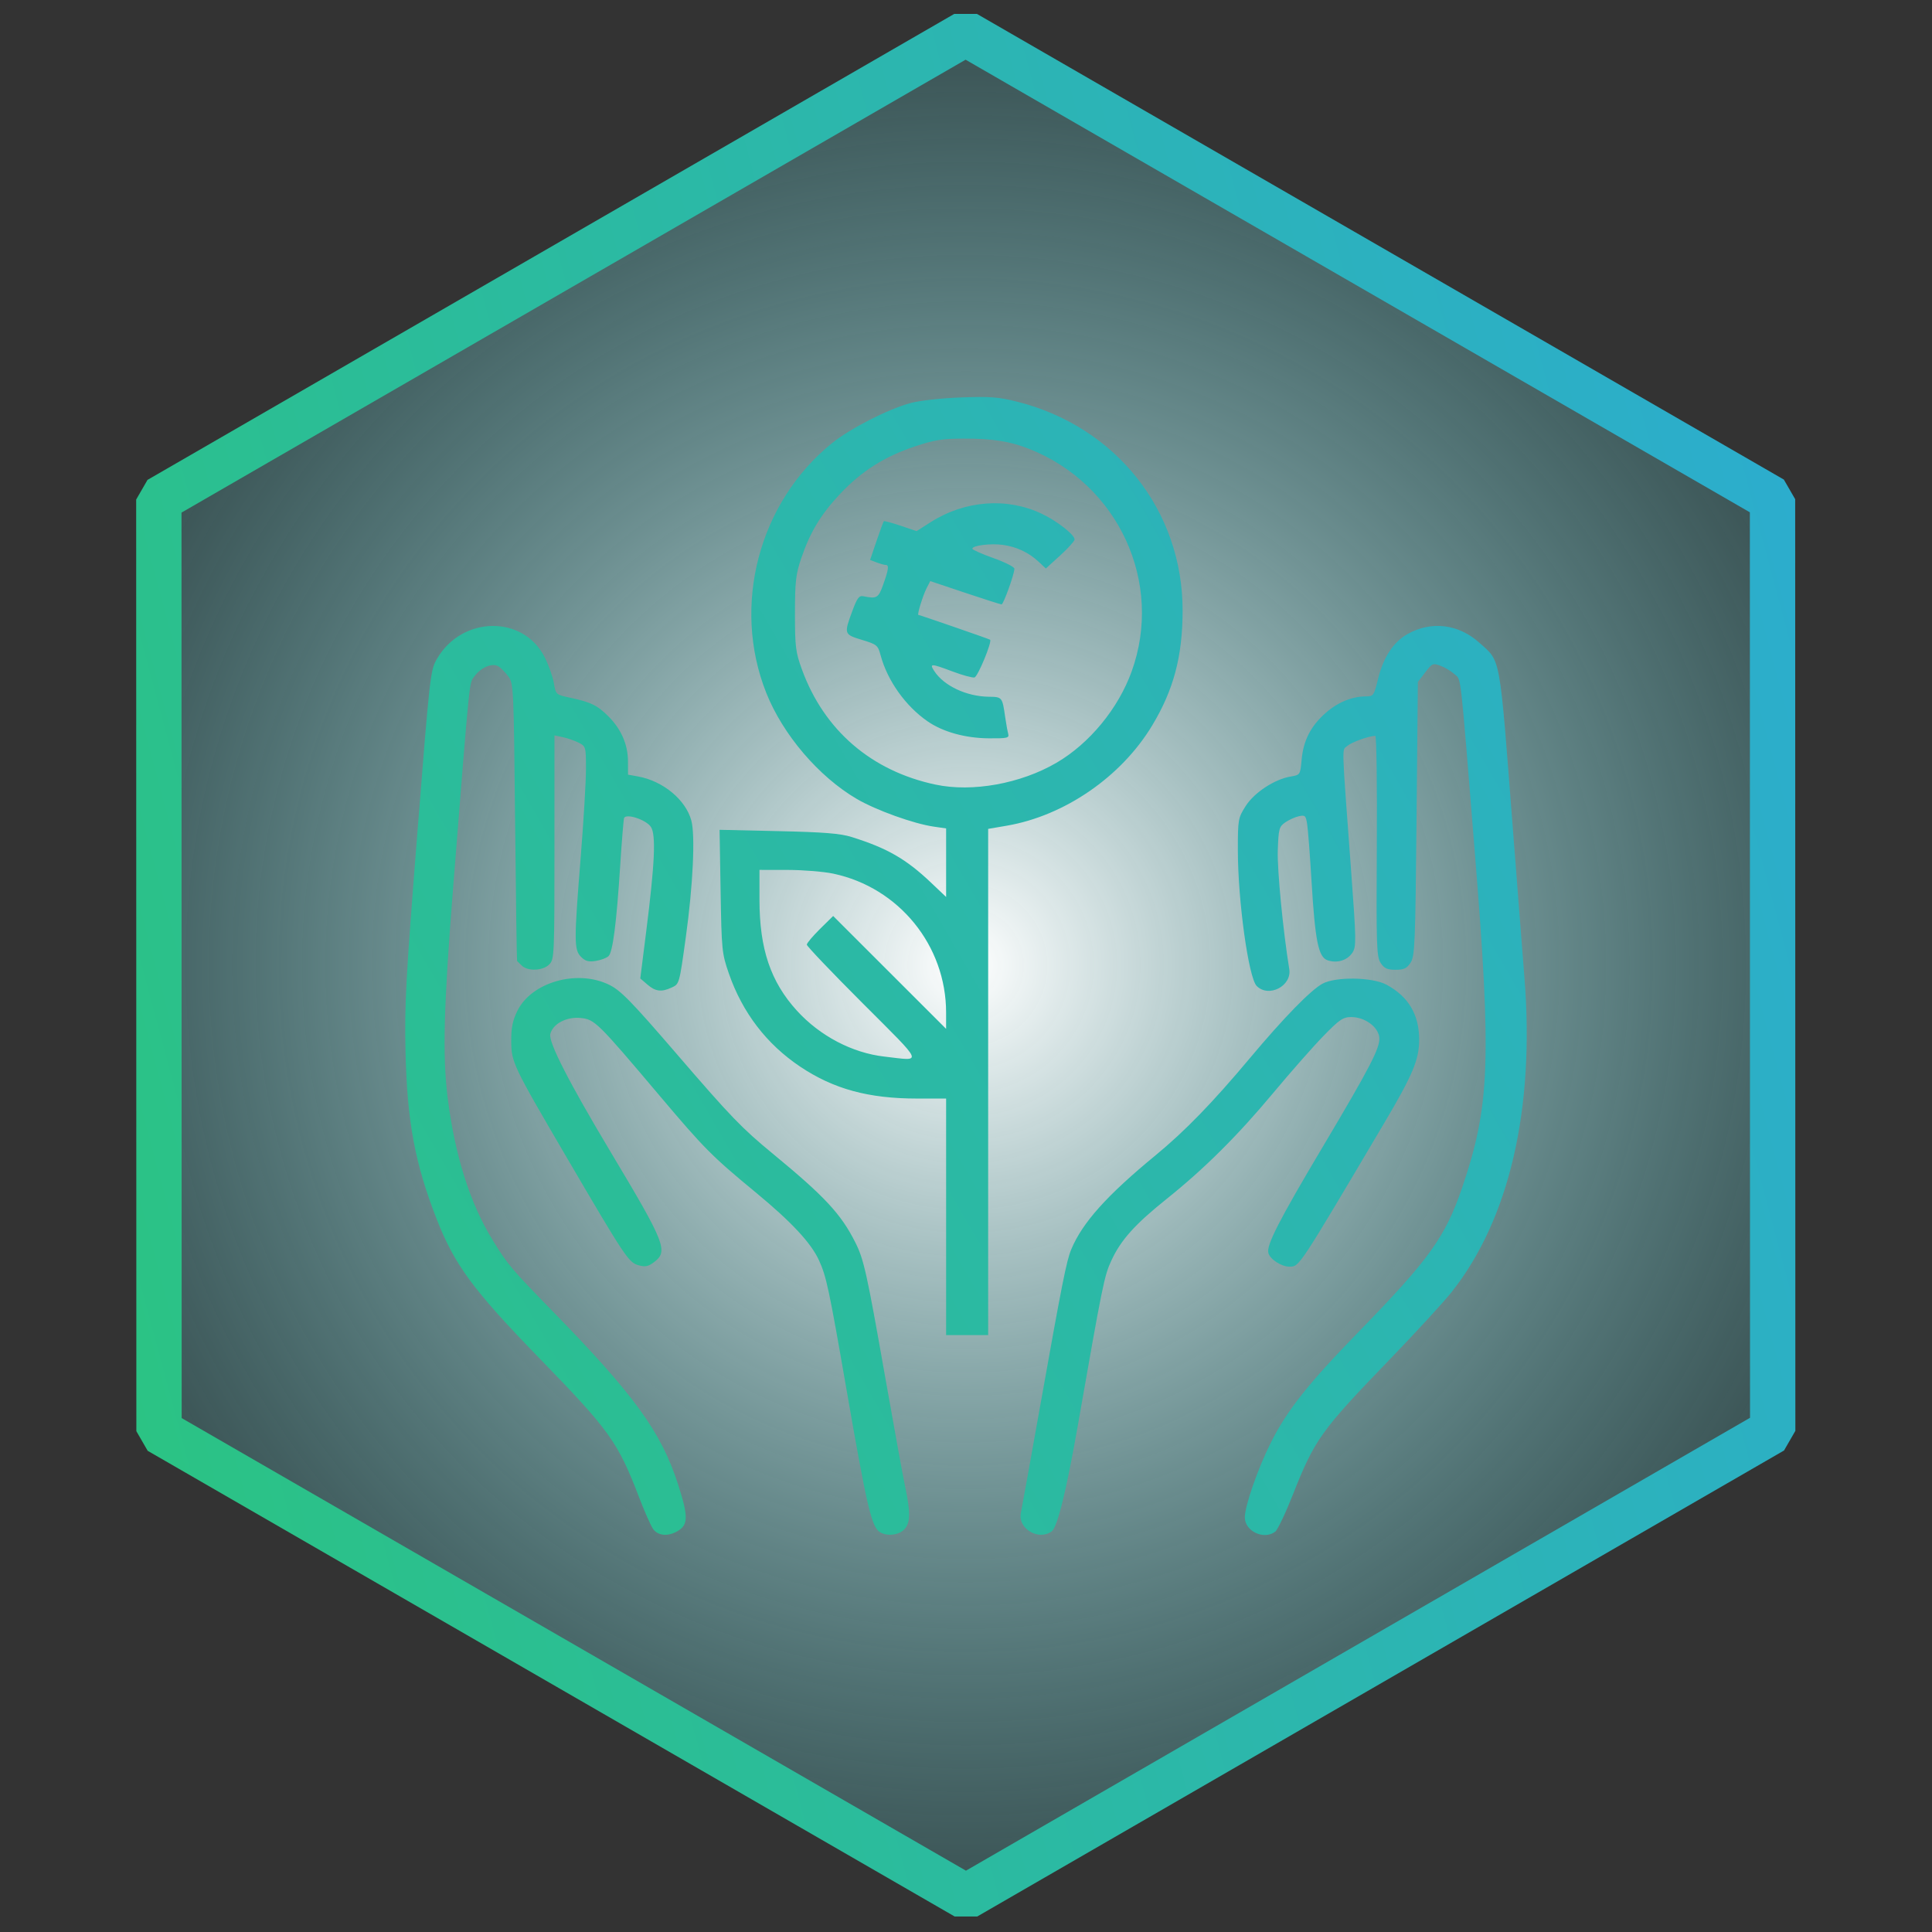 <?xml version="1.0" encoding="UTF-8" standalone="no"?>
<svg
   xmlns:dc="http://purl.org/dc/elements/1.1/"
   xmlns:cc="http://creativecommons.org/ns#"
   xmlns:rdf="http://www.w3.org/1999/02/22-rdf-syntax-ns#"
   xmlns:svg="http://www.w3.org/2000/svg"
   xmlns="http://www.w3.org/2000/svg"
   xmlns:xlink="http://www.w3.org/1999/xlink"
   xmlns:sodipodi="http://sodipodi.sourceforge.net/DTD/sodipodi-0.dtd"
   xmlns:inkscape="http://www.inkscape.org/namespaces/inkscape"
   width="100mm"
   height="100mm"
   viewBox="0 0 100 100"
   version="1.1"
   id="svg852"
   inkscape:version="1.0.2-2 (e86c870879, 2021-01-15)"
   sodipodi:docname="badge-care.svg">
  <rect x="0" y="0" width="100" height="100" fill="#333333" stroke="none"/>
  <defs
     id="defs846">
    <linearGradient
       inkscape:collect="always"
       id="linearGradient1457">
      <stop
         style="stop-color:#ffffff;stop-opacity:1;"
         offset="0"
         id="stop1453" />
      <stop
         style="stop-color:#5bc7cc;stop-opacity:0.224"
         offset="1"
         id="stop1455" />
    </linearGradient>
    <radialGradient
       inkscape:collect="always"
       xlink:href="#linearGradient1457"
       id="radialGradient1459-1"
       cx="63.61"
       cy="120.271"
       fx="63.61"
       fy="120.271"
       r="64.363"
       gradientUnits="userSpaceOnUse" />
    <linearGradient
       inkscape:collect="always"
       xlink:href="#linearGradient846"
       id="linearGradient855"
       x1="-0.753"
       y1="120.271"
       x2="127.974"
       y2="120.271"
       gradientUnits="userSpaceOnUse" />
    <linearGradient
       inkscape:collect="always"
       id="linearGradient846">
      <stop
         style="stop-color:#2bc384;stop-opacity:1"
         offset="0"
         id="stop842" />
      <stop
         style="stop-color:#2cadcd;stop-opacity:1"
         offset="1"
         id="stop844" />
    </linearGradient>
    <linearGradient
       inkscape:collect="always"
       xlink:href="#linearGradient846"
       id="linearGradient1484"
       x1="8.222"
       y1="74.121"
       x2="91.778"
       y2="25.879"
       gradientUnits="userSpaceOnUse"
       gradientTransform="translate(-5e-7)" />
    <linearGradient
       inkscape:collect="always"
       xlink:href="#linearGradient846"
       id="linearGradient1484-2"
       x1="8.222"
       y1="74.121"
       x2="91.778"
       y2="25.879"
       gradientUnits="userSpaceOnUse" />
  </defs>
  <sodipodi:namedview
     id="base"
     pagecolor="#ffffff"
     bordercolor="#666666"
     borderopacity="1.0"
     inkscape:pageopacity="0.0"
     inkscape:pageshadow="2"
     inkscape:zoom="0.7"
     inkscape:cx="215.20187"
     inkscape:cy="251.21864"
     inkscape:document-units="mm"
     inkscape:current-layer="layer1"
     inkscape:document-rotation="0"
     showgrid="false"
     inkscape:window-width="1431"
     inkscape:window-height="977"
     inkscape:window-x="471"
     inkscape:window-y="88"
     inkscape:window-maximized="0" />
  <g
     inkscape:label="Layer 1"
     inkscape:groupmode="layer"
     id="layer1">
    <path
       sodipodi:type="star"
       style="fill:url(#radialGradient1459-1);fill-opacity:1;stroke:url(#linearGradient855);stroke-width:3.165;stroke-linecap:round;stroke-linejoin:bevel;stroke-miterlimit:4;stroke-dasharray:none;stroke-opacity:1"
       id="path1415-3"
       sodipodi:sides="6"
       sodipodi:cx="63.610146"
       sodipodi:cy="120.27129"
       sodipodi:r1="65.051445"
       sodipodi:r2="32.525723"
       sodipodi:arg1="0.78539816"
       sodipodi:arg2="1.3089969"
       inkscape:flatsided="true"
       inkscape:rounded="0"
       inkscape:randomized="0"
       inkscape:transform-center-y="-2.0453111e-06"
       transform="matrix(0.716,-0.192,0.192,0.716,-18.649,-23.943)"
       d="M 109.608,166.27 46.774,183.106 0.775,137.108 17.612,74.273 80.447,57.436 126.445,103.435 Z" />
    <path
       style="font-variation-settings:normal;opacity:1;vector-effect:none;fill:url(#linearGradient1484);fill-opacity:1;stroke-width:0.105;stroke-linecap:butt;stroke-linejoin:miter;stroke-miterlimit:4;stroke-dasharray:none;stroke-dashoffset:0;stroke-opacity:1;stop-color:#000000;stop-opacity:1"
       d="m 35,79.289 c 0.634,-0.333 0.649,-0.741 0.096,-2.461 -0.871,-2.704 -2.252,-4.611 -6.481,-8.947 -2.159,-2.214 -2.326,-2.411 -3.11,-3.684 -1.18,-1.914 -1.966,-4.406 -2.337,-7.405 -0.269,-2.182 -0.202,-4.706 0.292,-10.928 0.888,-11.181 0.816,-10.479 1.113,-10.878 0.341,-0.457 0.921,-0.688 1.235,-0.491 0.123,0.078 0.35,0.309 0.503,0.515 0.271,0.362 0.281,0.586 0.351,7.54 0.04,3.942 0.086,7.178 0.102,7.191 0.016,0.013 0.126,0.121 0.244,0.238 0.304,0.304 1.089,0.272 1.419,-0.058 0.264,-0.264 0.272,-0.454 0.272,-6.065 v -5.793 l 0.442,0.095 c 0.243,0.052 0.611,0.181 0.816,0.286 0.365,0.187 0.374,0.219 0.372,1.378 -8.8e-4,0.653 -0.123,2.687 -0.27,4.52 -0.352,4.374 -0.35,4.82 0.015,5.185 0.225,0.225 0.392,0.27 0.773,0.209 0.267,-0.043 0.562,-0.157 0.656,-0.253 0.216,-0.221 0.408,-1.719 0.597,-4.664 0.082,-1.272 0.173,-2.384 0.201,-2.471 0.088,-0.267 1.145,0.079 1.391,0.455 0.267,0.408 0.201,1.874 -0.244,5.405 l -0.307,2.436 0.371,0.319 c 0.412,0.355 0.72,0.395 1.231,0.162 0.425,-0.194 0.412,-0.15 0.757,-2.632 0.371,-2.672 0.492,-5.26 0.282,-6.028 -0.295,-1.077 -1.468,-2.044 -2.765,-2.277 l -0.51,-0.092 -0.003,-0.699 c -0.004,-0.862 -0.351,-1.657 -1.014,-2.32 -0.57,-0.57 -0.906,-0.734 -1.974,-0.962 -0.744,-0.159 -0.747,-0.162 -0.848,-0.761 -0.056,-0.331 -0.272,-0.937 -0.48,-1.346 -1.11,-2.179 -4.263,-2.136 -5.559,0.076 -0.356,0.607 -0.37,0.734 -1.03,9.077 -0.591,7.465 -0.663,8.79 -0.609,11.25 0.079,3.616 0.482,5.79 1.605,8.669 0.929,2.381 1.89,3.687 5.285,7.181 3.696,3.803 4.1,4.368 5.215,7.279 0.272,0.711 0.592,1.43 0.71,1.599 0.236,0.337 0.722,0.398 1.194,0.15 z m 11.793,-0.116 c 0.331,-0.331 0.346,-0.858 0.062,-2.202 -0.116,-0.547 -0.577,-3.076 -1.025,-5.619 -0.971,-5.513 -1.114,-6.159 -1.564,-7.054 -0.733,-1.46 -1.589,-2.38 -4.264,-4.581 -1.608,-1.323 -2.173,-1.91 -4.926,-5.106 -2.427,-2.818 -2.958,-3.361 -3.581,-3.656 -1.657,-0.786 -3.991,-0.11 -4.716,1.366 -0.248,0.506 -0.323,0.877 -0.318,1.577 0.008,1.092 0.084,1.249 2.891,6.045 2.983,5.096 3.185,5.4 3.686,5.543 0.352,0.101 0.505,0.073 0.802,-0.148 0.764,-0.568 0.611,-0.961 -2.217,-5.684 -2.18,-3.642 -3.244,-5.719 -3.14,-6.134 0.133,-0.531 0.842,-0.904 1.575,-0.829 0.725,0.074 0.865,0.212 4.1,4.042 2.297,2.719 2.686,3.111 4.964,4.992 1.848,1.526 2.854,2.605 3.267,3.505 0.382,0.831 0.523,1.493 1.409,6.597 1.077,6.204 1.317,7.226 1.755,7.482 0.369,0.216 0.953,0.152 1.241,-0.135 z m 7.65,0.084 c 0.288,-0.218 0.757,-2.12 1.33,-5.39 1.307,-7.459 1.383,-7.831 1.759,-8.639 0.487,-1.05 1.221,-1.865 2.848,-3.168 1.953,-1.563 3.669,-3.268 5.508,-5.472 0.905,-1.085 2.078,-2.417 2.606,-2.959 0.838,-0.861 1.022,-0.986 1.446,-0.986 0.703,0 1.399,0.507 1.453,1.058 0.051,0.522 -0.467,1.521 -2.938,5.676 -2.257,3.794 -2.917,5.084 -2.804,5.481 0.093,0.33 0.69,0.712 1.101,0.704 0.509,-0.009 0.441,0.095 4.875,-7.398 1.495,-2.526 1.825,-3.309 1.829,-4.336 0.005,-1.308 -0.553,-2.249 -1.697,-2.864 -0.727,-0.39 -2.626,-0.419 -3.304,-0.05 -0.612,0.333 -2.001,1.756 -3.756,3.85 -1.938,2.313 -3.365,3.782 -4.888,5.035 -2.518,2.071 -3.784,3.483 -4.361,4.864 -0.25,0.599 -0.47,1.708 -1.648,8.317 -0.48,2.694 -0.913,5.093 -0.962,5.331 -0.167,0.815 0.928,1.459 1.606,0.944 z m 11.566,0.018 c 0.122,-0.094 0.536,-0.966 0.92,-1.939 1.119,-2.832 1.448,-3.29 5.019,-6.989 1.346,-1.394 2.786,-2.962 3.199,-3.485 2.979,-3.765 4.3,-9.484 3.757,-16.26 -0.069,-0.861 -0.343,-4.381 -0.608,-7.823 -0.694,-9.001 -0.605,-8.505 -1.718,-9.506 -1.086,-0.977 -2.494,-1.148 -3.726,-0.454 -0.728,0.41 -1.251,1.203 -1.521,2.308 -0.215,0.879 -0.242,0.918 -0.631,0.918 -0.716,0 -1.458,0.305 -2.085,0.857 -0.77,0.677 -1.153,1.425 -1.244,2.424 -0.071,0.779 -0.073,0.784 -0.571,0.868 -0.835,0.141 -1.884,0.831 -2.328,1.532 -0.387,0.61 -0.401,0.69 -0.401,2.275 0,2.621 0.554,6.612 0.976,7.034 0.623,0.623 1.827,-0.001 1.685,-0.874 -0.324,-1.999 -0.628,-5.142 -0.594,-6.142 0.038,-1.114 0.068,-1.229 0.381,-1.449 0.187,-0.131 0.503,-0.275 0.702,-0.32 0.334,-0.075 0.368,-0.041 0.44,0.429 0.043,0.28 0.142,1.581 0.221,2.891 0.189,3.133 0.356,3.967 0.828,4.132 0.491,0.172 1.028,0.009 1.291,-0.392 0.205,-0.312 0.2,-0.626 -0.068,-4.249 -0.502,-6.795 -0.483,-6.197 -0.198,-6.45 0.219,-0.195 1.125,-0.521 1.452,-0.523 0.061,-4.07e-4 0.096,2.564 0.077,5.699 -0.031,5.181 -0.013,5.732 0.198,6.054 0.185,0.283 0.341,0.355 0.77,0.355 0.434,0 0.584,-0.071 0.779,-0.368 0.221,-0.337 0.247,-0.968 0.309,-7.449 l 0.068,-7.081 0.38,-0.496 c 0.359,-0.47 0.402,-0.488 0.798,-0.34 0.23,0.086 0.554,0.282 0.721,0.435 0.354,0.327 0.27,-0.413 1.046,9.186 0.876,10.829 0.787,13.167 -0.659,17.405 -0.866,2.539 -1.695,3.692 -5.354,7.449 -2.607,2.677 -3.704,4.062 -4.542,5.733 -0.674,1.344 -1.346,3.276 -1.346,3.869 0,0.721 0.992,1.184 1.576,0.737 z M 51.147,56.005 V 42.903 l 0.958,-0.164 c 2.993,-0.513 5.923,-2.528 7.522,-5.173 1.118,-1.849 1.582,-3.591 1.585,-5.955 0.008,-5.169 -3.437,-9.525 -8.556,-10.817 -0.972,-0.245 -1.411,-0.279 -2.925,-0.222 -1.006,0.037 -2.136,0.163 -2.597,0.288 -1.173,0.318 -3.134,1.321 -4.077,2.084 -3.785,3.064 -5.189,8.403 -3.396,12.917 0.86,2.165 2.719,4.343 4.69,5.494 0.994,0.581 2.937,1.28 3.974,1.43 l 0.646,0.094 v 1.774 1.774 l -0.782,-0.742 c -1.293,-1.226 -2.265,-1.785 -4.116,-2.364 -0.578,-0.181 -1.439,-0.25 -3.788,-0.302 l -3.04,-0.068 0.053,3.18 c 0.051,3.056 0.068,3.222 0.431,4.267 0.702,2.019 1.954,3.651 3.689,4.812 1.733,1.159 3.537,1.651 6.051,1.651 h 1.502 v 6.122 6.122 h 1.088 1.088 z m -5.374,-1.316 c -1.662,-0.192 -3.33,-1.067 -4.52,-2.371 -1.366,-1.497 -1.943,-3.204 -1.943,-5.75 v -1.543 l 1.463,0.002 c 0.804,0.001 1.867,0.088 2.36,0.193 3.399,0.72 5.837,3.724 5.837,7.191 v 0.842 l -2.923,-2.921 -2.923,-2.921 -0.682,0.672 c -0.375,0.37 -0.682,0.735 -0.682,0.812 0,0.077 1.3,1.442 2.89,3.032 3.23,3.233 3.132,2.993 1.124,2.761 z m 2.653,-14.077 c -3.32,-0.704 -5.767,-2.81 -6.914,-5.95 -0.33,-0.905 -0.365,-1.176 -0.365,-2.903 0,-1.646 0.044,-2.034 0.323,-2.857 0.46,-1.357 1.021,-2.286 2.024,-3.349 1.101,-1.167 2.282,-1.917 3.841,-2.44 1.02,-0.342 1.436,-0.409 2.549,-0.411 1.49,-0.002 2.385,0.138 3.379,0.53 4.629,1.825 6.978,6.931 5.306,11.537 -0.695,1.916 -2.183,3.719 -3.889,4.714 -1.854,1.081 -4.352,1.532 -6.255,1.128 z m 3.76,-2.628 c -0.037,-0.131 -0.107,-0.514 -0.155,-0.85 -0.152,-1.059 -0.154,-1.062 -0.855,-1.071 -1.151,-0.016 -2.317,-0.564 -2.815,-1.324 -0.268,-0.409 -0.182,-0.407 0.952,0.02 0.506,0.19 1.013,0.328 1.126,0.306 0.17,-0.033 0.922,-1.852 0.808,-1.954 -0.039,-0.035 -3.649,-1.284 -3.711,-1.284 -0.077,0 0.235,-1.015 0.426,-1.385 l 0.188,-0.365 1.798,0.603 c 0.989,0.332 1.841,0.603 1.893,0.603 0.1,0 0.664,-1.569 0.664,-1.848 0,-0.089 -0.49,-0.337 -1.088,-0.549 -0.599,-0.213 -1.088,-0.431 -1.088,-0.485 0,-0.167 0.941,-0.285 1.577,-0.198 0.714,0.098 1.342,0.394 1.855,0.874 l 0.372,0.348 0.736,-0.669 c 0.405,-0.368 0.743,-0.741 0.751,-0.829 0.021,-0.233 -0.896,-0.953 -1.699,-1.335 -1.804,-0.858 -3.976,-0.693 -5.75,0.435 l -0.729,0.464 -0.825,-0.279 c -0.454,-0.153 -0.846,-0.258 -0.87,-0.234 -0.025,0.025 -0.195,0.486 -0.378,1.025 l -0.333,0.98 0.343,0.13 c 0.189,0.072 0.4,0.13 0.47,0.13 0.176,0 0.146,0.229 -0.136,1.02 -0.246,0.692 -0.328,0.74 -1.026,0.599 -0.22,-0.045 -0.323,0.092 -0.57,0.762 -0.441,1.192 -0.434,1.214 0.499,1.497 0.774,0.234 0.825,0.276 0.966,0.802 0.352,1.307 1.285,2.62 2.425,3.41 0.797,0.552 1.96,0.875 3.181,0.883 0.95,0.006 1.056,-0.018 0.996,-0.231 z"
       id="path852"
       sodipodi:nodetypes="cssssssssssssscsscsssssssscsssssccsssssssssssccsssssssssssssssssssssssssssssssssssssssssssssssssssssssssssssssssssssssssscsssssssssccsscssssssscccssscssssccccccsssccsscccsssssssscsssssssssssssssscssssssscscsscssscssssssssss" />
  </g>
</svg>
